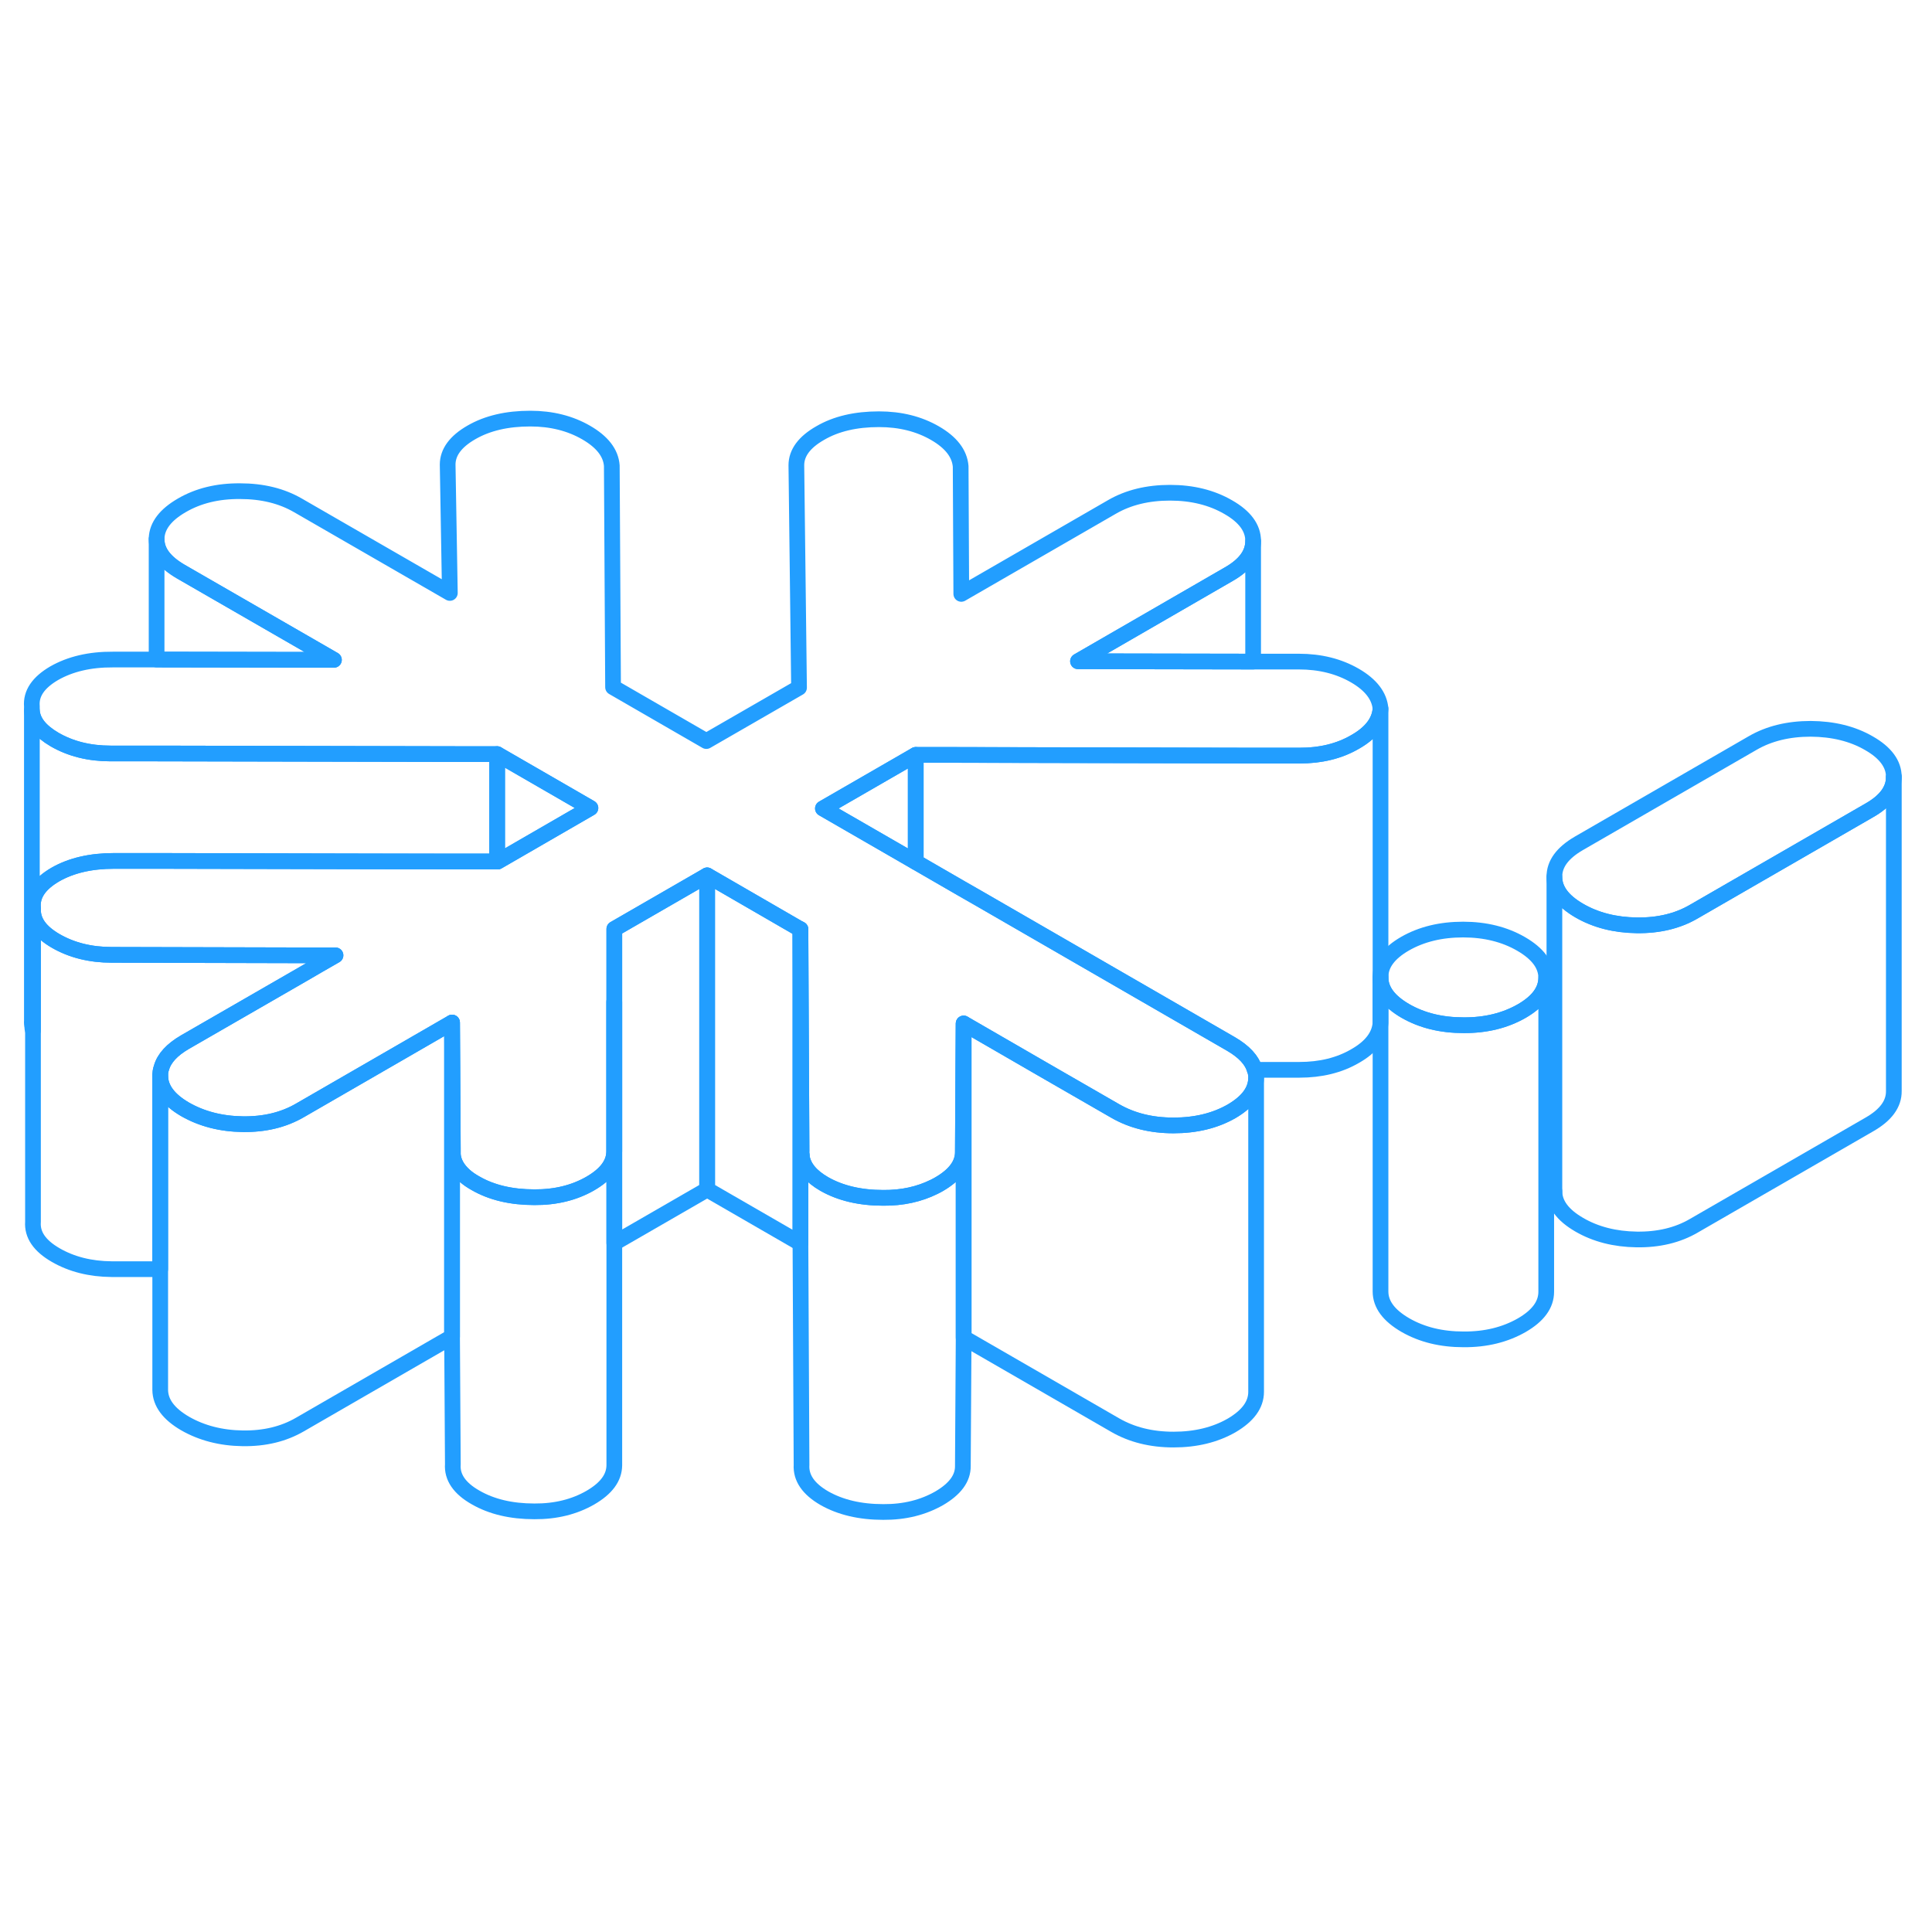 <svg width="48" height="48" viewBox="0 0 123 75" fill="none" xmlns="http://www.w3.org/2000/svg" stroke-width="1px" stroke-linecap="round" stroke-linejoin="round"><path d="M52.39 27.47L58.3 30.88V24.06L52.39 27.47Z" stroke="#229EFF" stroke-linejoin="round"/><path d="M37.59 27.44L31.69 30.85H31.65V24.01L37.59 27.44Z" stroke="#229EFF" stroke-linejoin="round"/><path d="M31.65 24.01V30.85H28.59L23.59 30.84L10.05 30.81H7.26C5.78 30.81 4.53 31.1 3.52 31.68C2.51 32.27 2.03 32.97 2.1 33.79V41.61C2.1 41.61 2.07 41.51 2.06 41.46V41.39C2.03 41.25 2.02 41.12 2.03 40.97V21.25C2.08 21.95 2.57 22.55 3.47 23.08C4.49 23.67 5.68 23.97 7.04 23.97H9.97L29.32 24.01H31.65Z" stroke="#229EFF" stroke-linejoin="round"/><path d="M21.36 36.82L20.28 37.44L19.3 38.01L11.77 42.35C10.95 42.83 10.45 43.37 10.28 43.98C10.22 44.14 10.2 44.31 10.2 44.49V56.8H7.11C5.75 56.79 4.56 56.49 3.54 55.9C2.52 55.31 2.04 54.61 2.1 53.79V33.93C2.1 34.69 2.58 35.34 3.54 35.9C4.56 36.49 5.75 36.79 7.11 36.79L19.19 36.82H21.36Z" stroke="#229EFF" stroke-linejoin="round"/><path d="M50.96 35.16V55.16L45.02 51.73V31.73L50.81 35.08L50.96 35.16Z" stroke="#229EFF" stroke-linejoin="round"/><path d="M61.35 41.16V61.16L61.3 69.33C61.31 70.12 60.8 70.8 59.79 71.39C58.77 71.97 57.59 72.27 56.23 72.26C54.75 72.26 53.5 71.96 52.48 71.38C51.46 70.79 50.98 70.08 51.03 69.26L50.96 55.16V35.16L51.03 49.26C51.02 49.38 51.03 49.45 51.05 49.56V49.66C51.16 50.32 51.63 50.89 52.48 51.38C53.5 51.96 54.75 52.26 56.23 52.26C57.45 52.27 58.52 52.03 59.47 51.56C59.58 51.51 59.68 51.45 59.79 51.39C60.79 50.81 61.3 50.13 61.3 49.35V49.33L61.33 44.07L61.35 41.16Z" stroke="#229EFF" stroke-linejoin="round"/><path d="M120.57 25.46V25.48C120.57 26.29 120.05 27 119.01 27.59L107.85 34.03C106.81 34.64 105.59 34.93 104.2 34.91C102.81 34.89 101.59 34.58 100.54 33.97C99.49 33.36 98.96 32.65 98.96 31.83C98.95 31.01 99.47 30.3 100.52 29.69L111.59 23.3C112.63 22.7 113.86 22.4 115.28 22.4C116.7 22.41 117.94 22.71 118.99 23.32C120.04 23.92 120.57 24.64 120.57 25.46Z" stroke="#229EFF" stroke-linejoin="round"/><path d="M87.89 21.12C87.83 21.94 87.3 22.65 86.28 23.23C85.27 23.82 84.08 24.11 82.72 24.11H79.78L60.24 24.06H58.3L52.39 27.47L58.3 30.88L61.19 32.55L62.29 33.18L69.72 37.47L70.81 38.1L78.38 42.47C79.2 42.95 79.71 43.49 79.88 44.1C79.94 44.27 79.97 44.44 79.97 44.61C79.97 45.43 79.45 46.14 78.41 46.75C77.36 47.35 76.13 47.65 74.71 47.65C73.29 47.65 72.06 47.34 71 46.73L66.4 44.08L61.35 41.16L61.33 44.07L61.3 49.33V49.35C61.3 50.13 60.79 50.81 59.79 51.39C59.68 51.45 59.58 51.51 59.47 51.56C58.52 52.03 57.45 52.27 56.23 52.26C54.75 52.26 53.5 51.96 52.48 51.38C51.63 50.89 51.16 50.32 51.05 49.66V49.56C51.03 49.45 51.02 49.38 51.03 49.26L50.96 35.16L50.81 35.08L45.02 31.73L39.11 35.14V49.29C39.1 50.08 38.6 50.76 37.58 51.35C36.57 51.93 35.38 52.23 34.02 52.22C32.54 52.22 31.29 51.92 30.27 51.33C30 51.18 29.77 51.02 29.58 50.85C29.12 50.44 28.87 49.99 28.83 49.5V49.22L28.8 44.01L28.78 41.1L23.76 44L19.1 46.69C18.05 47.3 16.84 47.59 15.45 47.57C14.06 47.55 12.84 47.23 11.79 46.63C10.74 46.02 10.21 45.31 10.2 44.49C10.2 44.31 10.22 44.14 10.28 43.98C10.45 43.37 10.95 42.83 11.77 42.35L19.3 38.01L20.28 37.44L21.36 36.82H19.19L7.11 36.79C5.75 36.79 4.56 36.49 3.54 35.9C2.58 35.34 2.1 34.69 2.1 33.93V33.79C2.03 32.97 2.51 32.27 3.52 31.68C4.53 31.1 5.78 30.81 7.26 30.81H10.05L23.59 30.84H31.65L31.69 30.85L37.59 27.44L31.65 24.01H29.32L9.97 23.97H7.04C5.68 23.97 4.49 23.67 3.47 23.08C2.57 22.55 2.08 21.95 2.03 21.25V20.97C1.96 20.15 2.44 19.45 3.45 18.86C4.47 18.28 5.71 17.98 7.19 17.99H9.97L21.26 18.01L11.51 12.39C10.48 11.79 9.97 11.11 9.97 10.32V10.27C10 9.47 10.54 8.77 11.58 8.17C12.63 7.56 13.86 7.26 15.28 7.27C16.7 7.27 17.93 7.57 18.98 8.18L28.64 13.75L28.5 5.58C28.5 4.8 29 4.11 30.01 3.53C31.03 2.94 32.28 2.65 33.76 2.65C35.11 2.65 36.3 2.95 37.32 3.54C38.34 4.13 38.89 4.83 38.95 5.65L39.03 19.75L44.97 23.18L50.87 19.78L50.7 5.62C50.7 4.84 51.2 4.15 52.22 3.57C53.23 2.98 54.48 2.69 55.96 2.69C57.32 2.69 58.51 2.99 59.53 3.58C60.55 4.17 61.09 4.87 61.16 5.69L61.2 13.81L70.8 8.27C71.84 7.67 73.07 7.37 74.49 7.37C75.91 7.37 77.15 7.68 78.2 8.29C79.25 8.89 79.78 9.61 79.78 10.43V10.45C79.78 11.26 79.26 11.97 78.22 12.56L68.63 18.1L79.78 18.12H82.69C84.05 18.12 85.24 18.42 86.26 19.01C87.28 19.6 87.82 20.31 87.89 21.12Z" stroke="#229EFF" stroke-linejoin="round"/><path d="M98.44 38.24C98.44 39.06 97.92 39.77 96.88 40.37C95.83 40.97 94.6 41.28 93.18 41.27C91.76 41.27 90.53 40.97 89.47 40.36C88.42 39.75 87.89 39.04 87.89 38.22V38.2C87.89 37.39 88.41 36.68 89.45 36.08C90.5 35.48 91.73 35.18 93.15 35.18C94.56 35.18 95.8 35.49 96.85 36.1C97.9 36.71 98.43 37.42 98.44 38.24Z" stroke="#229EFF" stroke-linejoin="round"/><path d="M39.11 39.79V69.29C39.1 70.08 38.6 70.76 37.58 71.35C36.57 71.93 35.38 72.23 34.02 72.22C32.54 72.22 31.29 71.92 30.27 71.33C29.25 70.75 28.77 70.04 28.83 69.22L28.78 61.1V41.1L28.8 44.01L28.83 49.22V49.5C28.87 49.99 29.12 50.44 29.58 50.85C29.77 51.02 30 51.18 30.27 51.33C31.29 51.92 32.54 52.22 34.02 52.22C35.38 52.23 36.57 51.93 37.58 51.35C38.6 50.76 39.1 50.08 39.1 49.29V39.79H39.11Z" stroke="#229EFF" stroke-linejoin="round"/><path d="M45.02 31.73V51.73L39.11 55.14V35.14L45.02 31.73Z" stroke="#229EFF" stroke-linejoin="round"/><path d="M79.97 44.61V64.61C79.97 65.43 79.45 66.14 78.41 66.75C77.36 67.35 76.13 67.65 74.71 67.65C73.29 67.65 72.06 67.34 71 66.73L61.35 61.16V41.16L66.4 44.08L71 46.73C72.06 47.34 73.29 47.65 74.71 47.65C76.13 47.65 77.36 47.35 78.41 46.75C79.45 46.14 79.97 45.43 79.97 44.61Z" stroke="#229EFF" stroke-linejoin="round"/><path d="M87.89 21.12V41.12C87.83 41.94 87.3 42.65 86.28 43.23C85.27 43.82 84.08 44.11 82.72 44.11H79.88C79.71 43.49 79.2 42.95 78.38 42.47L70.81 38.1L69.72 37.47L62.29 33.18L61.19 32.55L58.3 30.88V24.06H60.24L79.78 24.1H82.72C84.08 24.11 85.27 23.82 86.28 23.23C87.3 22.65 87.83 21.94 87.89 21.12Z" stroke="#229EFF" stroke-linejoin="round"/><path d="M98.44 38.24V58.24C98.44 59.06 97.92 59.77 96.88 60.37C95.83 60.97 94.6 61.28 93.18 61.27C91.76 61.27 90.53 60.97 89.47 60.36C88.42 59.75 87.89 59.04 87.89 58.22V38.22C87.89 39.04 88.42 39.75 89.47 40.36C90.53 40.97 91.76 41.27 93.18 41.27C94.6 41.28 95.83 40.97 96.88 40.37C97.92 39.77 98.44 39.06 98.44 38.24Z" stroke="#229EFF" stroke-linejoin="round"/><path d="M98.96 51.92V51.83" stroke="#229EFF" stroke-linejoin="round"/><path d="M120.57 25.48V45.46C120.58 46.28 120.06 46.99 119.01 47.59L107.85 54.03C106.81 54.64 105.59 54.93 104.2 54.91C102.81 54.89 101.59 54.58 100.54 53.97C99.49 53.36 98.96 52.65 98.96 51.83V31.83C98.96 32.65 99.49 33.36 100.54 33.97C101.59 34.58 102.81 34.89 104.2 34.91C105.59 34.93 106.81 34.64 107.85 34.03L119.01 27.59C120.05 27 120.57 26.29 120.57 25.48Z" stroke="#229EFF" stroke-linejoin="round"/><path d="M120.57 25.48V25.46" stroke="#229EFF" stroke-linejoin="round"/><path d="M79.78 10.45V18.12L68.63 18.1L78.22 12.56C79.26 11.97 79.78 11.26 79.78 10.45Z" stroke="#229EFF" stroke-linejoin="round"/><path d="M28.78 41.1V61.1L19.1 66.69C18.05 67.3 16.84 67.59 15.45 67.57C14.06 67.55 12.84 67.23 11.79 66.63C10.74 66.02 10.21 65.31 10.2 64.49V44.49C10.21 45.31 10.74 46.02 11.79 46.63C12.84 47.23 14.06 47.55 15.45 47.57C16.84 47.59 18.05 47.3 19.1 46.69L23.76 44L28.78 41.1Z" stroke="#229EFF" stroke-linejoin="round"/><path d="M21.26 18.01L9.97 17.99V10.32C9.97 11.11 10.48 11.79 11.51 12.39L21.26 18.01Z" stroke="#229EFF" stroke-linejoin="round"/></svg>